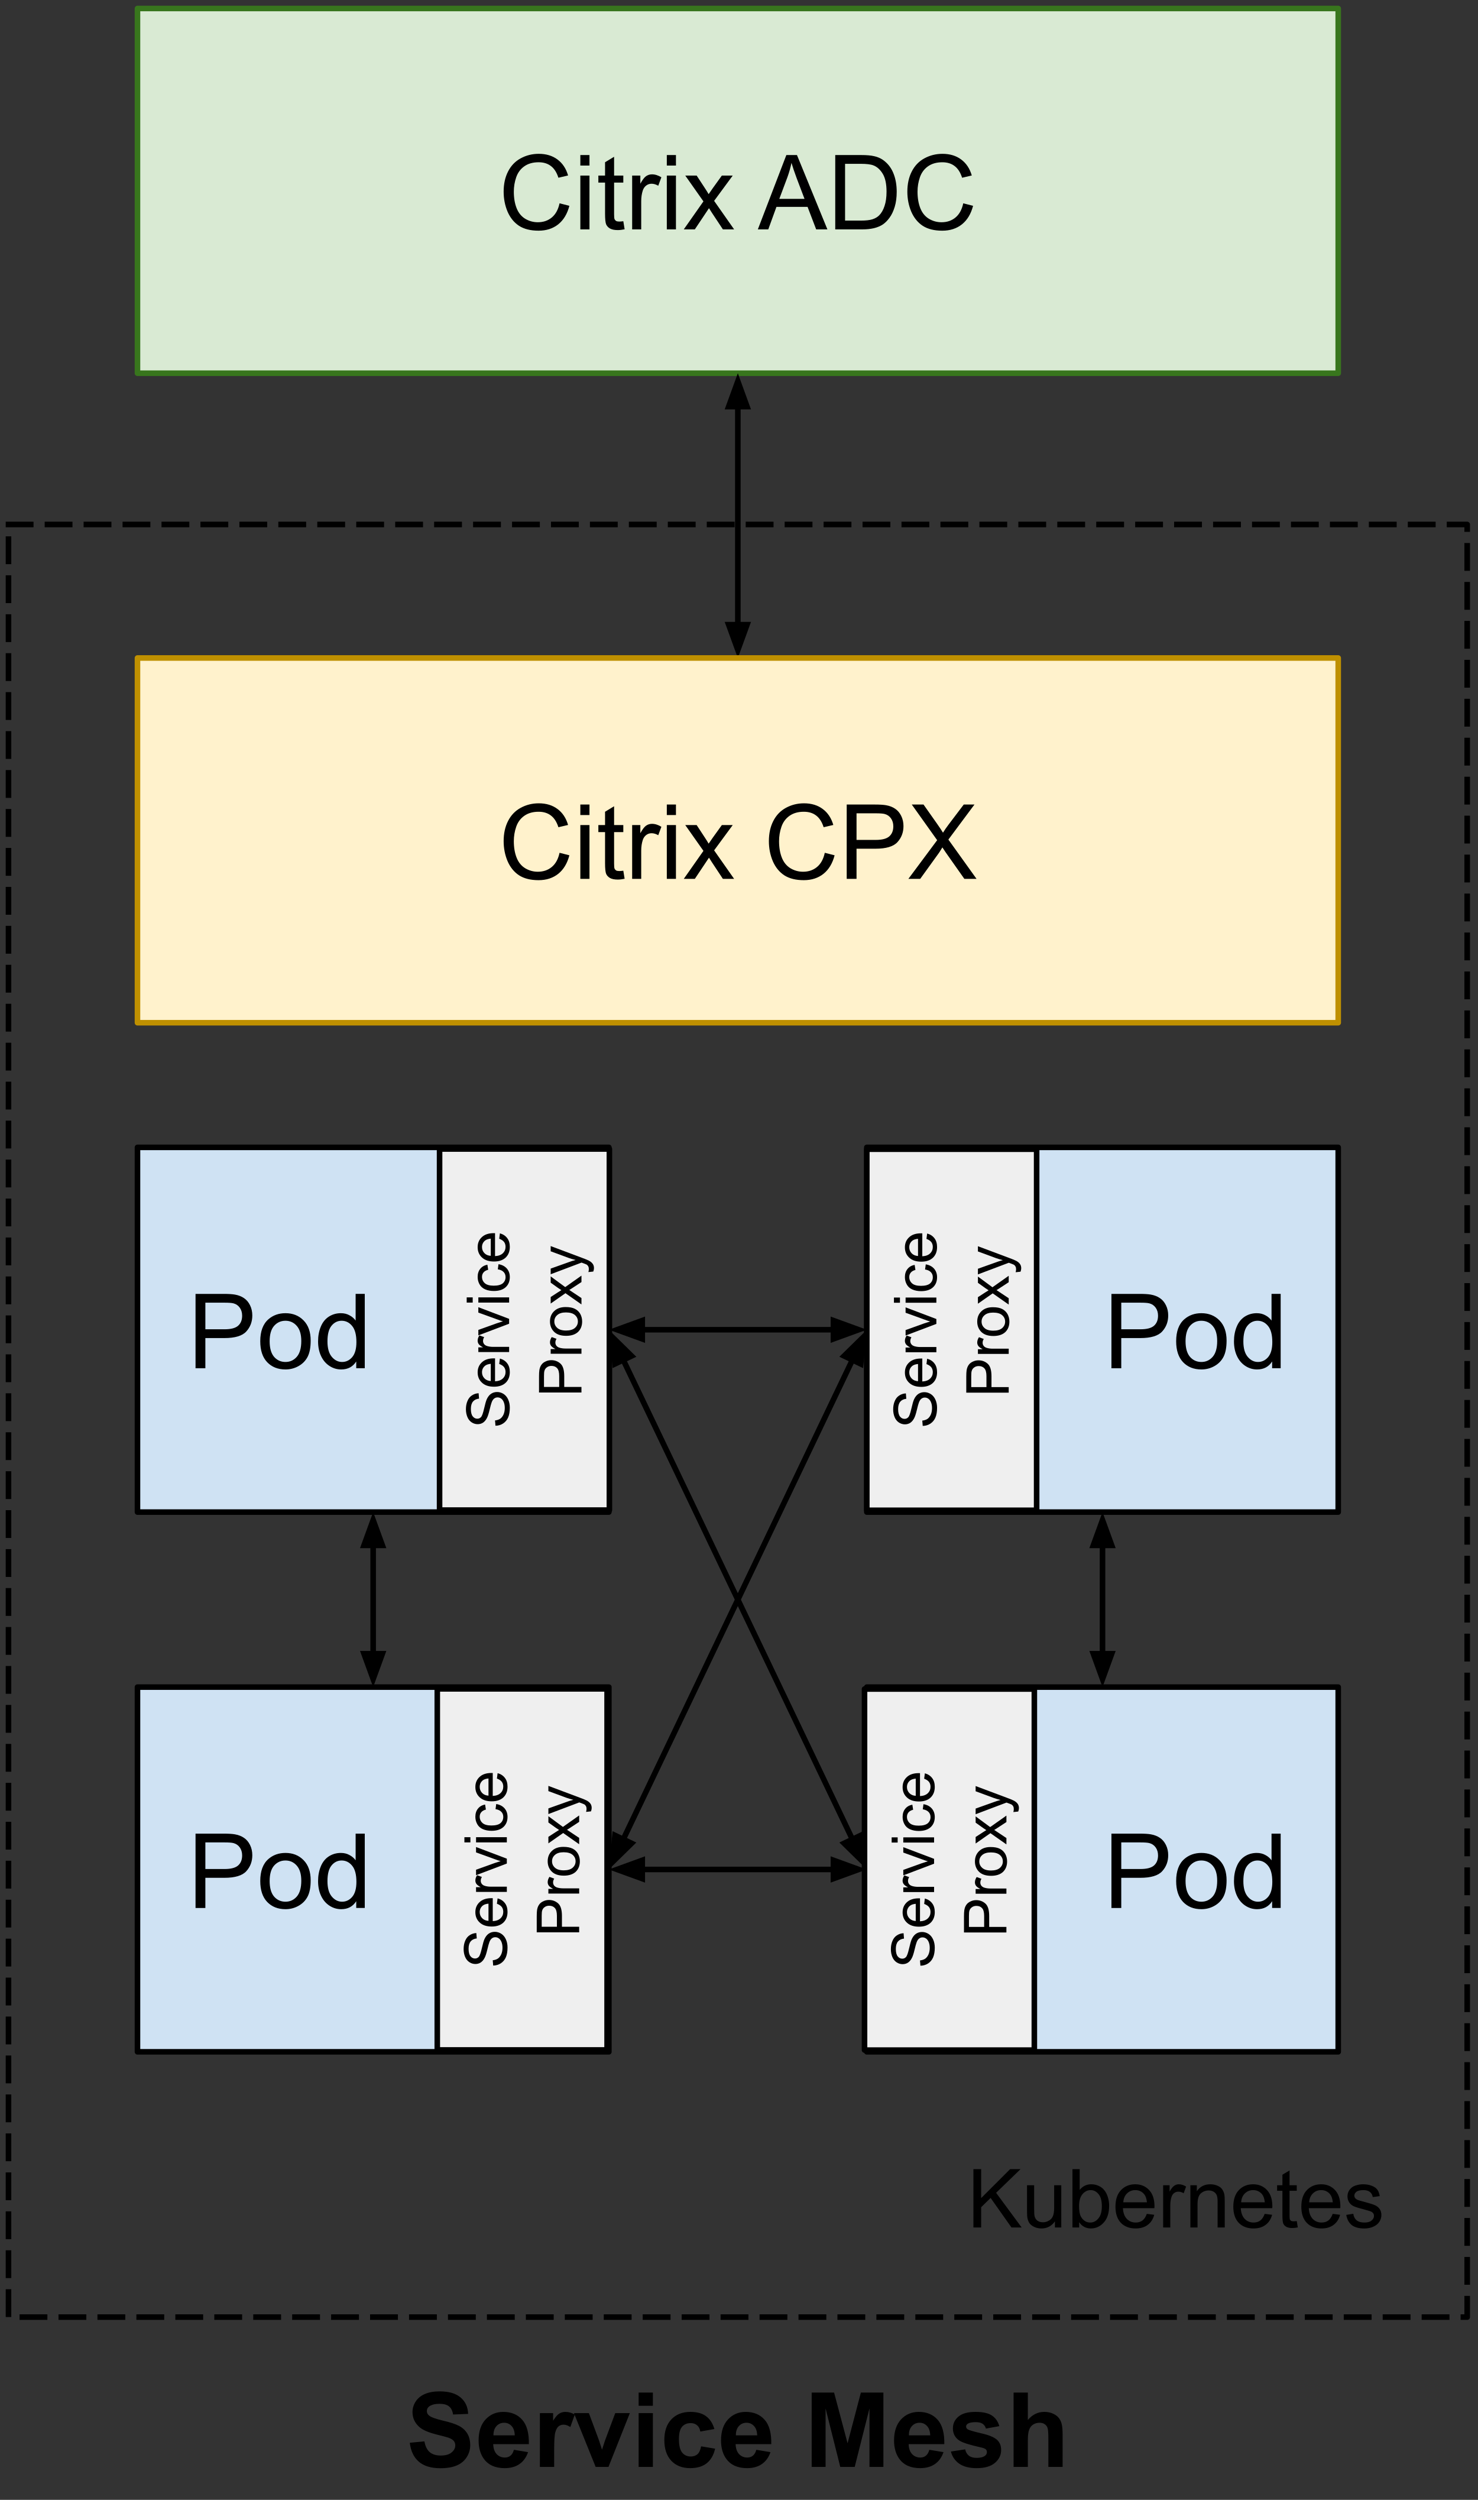 <svg version="1.1" viewBox="0.0 0.0 265.643 449.226" fill="none" stroke="none" stroke-linecap="square" stroke-miterlimit="10" xmlns:xlink="http://www.w3.org/1999/xlink" xmlns="http://www.w3.org/2000/svg"><rect x="0.0" y="0.0" width="265.643" height="449.226" fill="#333333" stroke="none"/><clipPath id="p.0"><path d="m0 0l265.643 0l0 449.226l-265.643 0l0 -449.226z" clip-rule="nonzero"/></clipPath><g clip-path="url(#p.0)"><path fill="#000000" fill-opacity="0.0" d="m0 0l265.643 0l0 449.226l-265.643 0z" fill-rule="evenodd"/><path fill="#000000" fill-opacity="0.0" d="m1.527 94.25l262.173 0l0 322.142l-262.173 0z" fill-rule="evenodd"/><path stroke="#000000" stroke-width="1.0" stroke-linejoin="round" stroke-linecap="butt" stroke-dasharray="4.0,3.0" d="m1.527 94.25l262.173 0l0 322.142l-262.173 0z" fill-rule="evenodd"/><path fill="#d9ead3" d="m24.708 1.527l215.811 0l0 65.543l-215.811 0z" fill-rule="evenodd"/><path stroke="#38761d" stroke-width="1.0" stroke-linejoin="round" stroke-linecap="butt" d="m24.708 1.527l215.811 0l0 65.543l-215.811 0z" fill-rule="evenodd"/><path fill="#000000" d="m100.567 36.532l1.766 0.453q-0.562 2.172 -2.0 3.328q-1.438 1.141 -3.531 1.141q-2.156 0 -3.516 -0.875q-1.344 -0.891 -2.062 -2.547q-0.703 -1.672 -0.703 -3.594q0 -2.078 0.797 -3.625q0.797 -1.562 2.266 -2.359q1.484 -0.812 3.25 -0.812q2.0 0 3.359 1.016q1.375 1.016 1.906 2.875l-1.734 0.406q-0.469 -1.453 -1.359 -2.109q-0.875 -0.672 -2.203 -0.672q-1.547 0 -2.578 0.734q-1.031 0.734 -1.453 1.984q-0.422 1.234 -0.422 2.562q0 1.703 0.5 2.969q0.5 1.266 1.547 1.906q1.047 0.625 2.266 0.625q1.484 0 2.516 -0.859q1.031 -0.859 1.391 -2.547zm3.739 -6.781l0 -1.891l1.641 0l0 1.891l-1.641 0zm0 11.469l0 -9.672l1.641 0l0 9.672l-1.641 0zm7.723 -1.469l0.234 1.453q-0.688 0.141 -1.234 0.141q-0.891 0 -1.391 -0.281q-0.484 -0.281 -0.688 -0.734q-0.203 -0.469 -0.203 -1.938l0 -5.578l-1.203 0l0 -1.266l1.203 0l0 -2.391l1.625 -0.984l0 3.375l1.656 0l0 1.266l-1.656 0l0 5.672q0 0.688 0.078 0.891q0.094 0.203 0.281 0.328q0.203 0.109 0.578 0.109q0.266 0 0.719 -0.062zm1.59 1.469l0 -9.672l1.469 0l0 1.469q0.562 -1.031 1.031 -1.359q0.484 -0.328 1.062 -0.328q0.828 0 1.688 0.531l-0.562 1.516q-0.609 -0.359 -1.203 -0.359q-0.547 0 -0.969 0.328q-0.422 0.328 -0.609 0.891q-0.281 0.875 -0.281 1.922l0 5.062l-1.625 0zm6.228 -11.469l0 -1.891l1.641 0l0 1.891l-1.641 0zm0 11.469l0 -9.672l1.641 0l0 9.672l-1.641 0zm3.051 0l3.531 -5.031l-3.266 -4.641l2.047 0l1.484 2.266q0.422 0.641 0.672 1.078q0.406 -0.594 0.734 -1.062l1.641 -2.281l1.953 0l-3.344 4.547l3.594 5.125l-2.016 0l-1.984 -3.0l-0.516 -0.812l-2.547 3.812l-1.984 0zm13.31 0l5.125 -13.359l1.906 0l5.469 13.359l-2.016 0l-1.547 -4.047l-5.594 0l-1.469 4.047l-1.875 0zm3.859 -5.484l4.531 0l-1.406 -3.703q-0.625 -1.688 -0.938 -2.766q-0.266 1.281 -0.719 2.547l-1.469 3.922zm10.053 5.484l0 -13.359l4.609 0q1.547 0 2.375 0.203q1.141 0.25 1.953 0.953q1.062 0.891 1.578 2.281q0.531 1.391 0.531 3.172q0 1.516 -0.359 2.703q-0.359 1.172 -0.922 1.938q-0.547 0.766 -1.203 1.219q-0.656 0.438 -1.594 0.672q-0.938 0.219 -2.141 0.219l-4.828 0zm1.766 -1.578l2.859 0q1.312 0 2.062 -0.234q0.75 -0.25 1.203 -0.703q0.625 -0.625 0.969 -1.688q0.359 -1.062 0.359 -2.578q0 -2.094 -0.688 -3.219q-0.688 -1.125 -1.672 -1.5q-0.703 -0.281 -2.281 -0.281l-2.812 0l0 10.203zm21.239 -3.109l1.766 0.453q-0.562 2.172 -2.0 3.328q-1.438 1.141 -3.531 1.141q-2.156 0 -3.516 -0.875q-1.344 -0.891 -2.062 -2.547q-0.703 -1.672 -0.703 -3.594q0 -2.078 0.797 -3.625q0.797 -1.562 2.266 -2.359q1.484 -0.812 3.25 -0.812q2.0 0 3.359 1.016q1.375 1.016 1.906 2.875l-1.734 0.406q-0.469 -1.453 -1.359 -2.109q-0.875 -0.672 -2.203 -0.672q-1.547 0 -2.578 0.734q-1.031 0.734 -1.453 1.984q-0.422 1.234 -0.422 2.562q0 1.703 0.5 2.969q0.5 1.266 1.547 1.906q1.047 0.625 2.266 0.625q1.484 0 2.516 -0.859q1.031 -0.859 1.391 -2.547z" fill-rule="nonzero"/><path fill="#000000" fill-opacity="0.0" d="m132.613 67.071l0 51.181" fill-rule="evenodd"/><path stroke="#000000" stroke-width="1.0" stroke-linejoin="round" stroke-linecap="butt" d="m132.613 73.071l0 39.181" fill-rule="evenodd"/><path fill="#000000" stroke="#000000" stroke-width="1.0" stroke-linecap="butt" d="m134.265 73.071l-1.652 -4.538l-1.652 4.538z" fill-rule="evenodd"/><path fill="#000000" stroke="#000000" stroke-width="1.0" stroke-linecap="butt" d="m130.962 112.252l1.652 4.538l1.652 -4.538z" fill-rule="evenodd"/><path fill="#fff2cc" d="m24.708 118.243l215.811 0l0 65.543l-215.811 0z" fill-rule="evenodd"/><path stroke="#bf9000" stroke-width="1.0" stroke-linejoin="round" stroke-linecap="butt" d="m24.708 118.243l215.811 0l0 65.543l-215.811 0z" fill-rule="evenodd"/><path fill="#000000" d="m100.567 153.247l1.766 0.453q-0.562 2.172 -2.0 3.328q-1.438 1.141 -3.531 1.141q-2.156 0 -3.516 -0.875q-1.344 -0.891 -2.062 -2.547q-0.703 -1.672 -0.703 -3.594q0 -2.078 0.797 -3.625q0.797 -1.562 2.266 -2.359q1.484 -0.812 3.25 -0.812q2.0 0 3.359 1.016q1.375 1.016 1.906 2.875l-1.734 0.406q-0.469 -1.453 -1.359 -2.109q-0.875 -0.672 -2.203 -0.672q-1.547 0 -2.578 0.734q-1.031 0.734 -1.453 1.984q-0.422 1.234 -0.422 2.562q0 1.703 0.5 2.969q0.5 1.266 1.547 1.906q1.047 0.625 2.266 0.625q1.484 0 2.516 -0.859q1.031 -0.859 1.391 -2.547zm3.739 -6.781l0 -1.891l1.641 0l0 1.891l-1.641 0zm0 11.469l0 -9.672l1.641 0l0 9.672l-1.641 0zm7.723 -1.469l0.234 1.453q-0.688 0.141 -1.234 0.141q-0.891 0 -1.391 -0.281q-0.484 -0.281 -0.688 -0.734q-0.203 -0.469 -0.203 -1.938l0 -5.578l-1.203 0l0 -1.266l1.203 0l0 -2.391l1.625 -0.984l0 3.375l1.656 0l0 1.266l-1.656 0l0 5.672q0 0.688 0.078 0.891q0.094 0.203 0.281 0.328q0.203 0.109 0.578 0.109q0.266 0 0.719 -0.062zm1.59 1.469l0 -9.672l1.469 0l0 1.469q0.562 -1.031 1.031 -1.359q0.484 -0.328 1.062 -0.328q0.828 0 1.688 0.531l-0.562 1.516q-0.609 -0.359 -1.203 -0.359q-0.547 0 -0.969 0.328q-0.422 0.328 -0.609 0.891q-0.281 0.875 -0.281 1.922l0 5.062l-1.625 0zm6.228 -11.469l0 -1.891l1.641 0l0 1.891l-1.641 0zm0 11.469l0 -9.672l1.641 0l0 9.672l-1.641 0zm3.051 0l3.531 -5.031l-3.266 -4.641l2.047 0l1.484 2.266q0.422 0.641 0.672 1.078q0.406 -0.594 0.734 -1.062l1.641 -2.281l1.953 0l-3.344 4.547l3.594 5.125l-2.016 0l-1.984 -3.0l-0.516 -0.812l-2.547 3.812l-1.984 0zm25.34 -4.688l1.766 0.453q-0.562 2.172 -2.0 3.328q-1.438 1.141 -3.531 1.141q-2.156 0 -3.516 -0.875q-1.344 -0.891 -2.062 -2.547q-0.703 -1.672 -0.703 -3.594q0 -2.078 0.797 -3.625q0.797 -1.562 2.266 -2.359q1.484 -0.812 3.25 -0.812q2.0 0 3.359 1.016q1.375 1.016 1.906 2.875l-1.734 0.406q-0.469 -1.453 -1.359 -2.109q-0.875 -0.672 -2.203 -0.672q-1.547 0 -2.578 0.734q-1.031 0.734 -1.453 1.984q-0.422 1.234 -0.422 2.562q0 1.703 0.5 2.969q0.5 1.266 1.547 1.906q1.047 0.625 2.266 0.625q1.484 0 2.516 -0.859q1.031 -0.859 1.391 -2.547zm3.942 4.688l0 -13.359l5.047 0q1.328 0 2.031 0.125q0.969 0.172 1.641 0.641q0.672 0.453 1.078 1.281q0.406 0.828 0.406 1.828q0 1.703 -1.094 2.891q-1.078 1.172 -3.922 1.172l-3.422 0l0 5.422l-1.766 0zm1.766 -7.0l3.453 0q1.719 0 2.438 -0.641q0.719 -0.641 0.719 -1.797q0 -0.844 -0.422 -1.438q-0.422 -0.594 -1.125 -0.781q-0.438 -0.125 -1.641 -0.125l-3.422 0l0 4.781zm9.319 7.0l5.172 -6.953l-4.562 -6.406l2.109 0l2.422 3.438q0.75 1.062 1.078 1.625q0.438 -0.719 1.047 -1.516l2.688 -3.547l1.922 0l-4.688 6.297l5.062 7.062l-2.188 0l-3.359 -4.766q-0.281 -0.406 -0.594 -0.891q-0.438 0.734 -0.625 1.0l-3.359 4.656l-2.125 0z" fill-rule="nonzero"/><path fill="#cfe2f3" d="m24.708 206.183l84.724 0l0 65.543l-84.724 0z" fill-rule="evenodd"/><path stroke="#000000" stroke-width="1.0" stroke-linejoin="round" stroke-linecap="butt" d="m24.708 206.183l84.724 0l0 65.543l-84.724 0z" fill-rule="evenodd"/><path fill="#000000" d="m35.145 245.875l0 -13.359l5.047 0q1.328 0 2.031 0.125q0.969 0.172 1.641 0.641q0.672 0.453 1.078 1.281q0.406 0.828 0.406 1.828q0 1.703 -1.094 2.891q-1.078 1.172 -3.922 1.172l-3.422 0l0 5.422l-1.766 0zm1.766 -7.0l3.453 0q1.719 0 2.438 -0.641q0.719 -0.641 0.719 -1.797q0 -0.844 -0.422 -1.438q-0.422 -0.594 -1.125 -0.781q-0.438 -0.125 -1.641 -0.125l-3.422 0l0 4.781zm9.865 2.156q0 -2.688 1.484 -3.969q1.25 -1.078 3.047 -1.078q2.0 0 3.266 1.312q1.266 1.297 1.266 3.609q0 1.859 -0.562 2.938q-0.562 1.062 -1.641 1.656q-1.062 0.594 -2.328 0.594q-2.031 0 -3.281 -1.297q-1.25 -1.312 -1.25 -3.766zm1.688 0q0 1.859 0.797 2.797q0.812 0.922 2.047 0.922q1.219 0 2.031 -0.922q0.812 -0.938 0.812 -2.844q0 -1.797 -0.812 -2.719q-0.812 -0.922 -2.031 -0.922q-1.234 0 -2.047 0.922q-0.797 0.906 -0.797 2.766zm15.563 4.844l0 -1.219q-0.906 1.438 -2.703 1.438q-1.156 0 -2.125 -0.641q-0.969 -0.641 -1.5 -1.781q-0.531 -1.141 -0.531 -2.625q0 -1.453 0.484 -2.625q0.484 -1.188 1.438 -1.812q0.969 -0.625 2.172 -0.625q0.875 0 1.547 0.375q0.688 0.359 1.109 0.953l0 -4.797l1.641 0l0 13.359l-1.531 0zm-5.172 -4.828q0 1.859 0.781 2.781q0.781 0.922 1.844 0.922q1.078 0 1.828 -0.875q0.75 -0.891 0.75 -2.688q0 -1.984 -0.766 -2.906q-0.766 -0.938 -1.891 -0.938q-1.078 0 -1.812 0.891q-0.734 0.891 -0.734 2.812z" fill-rule="nonzero"/><path fill="#cfe2f3" d="m155.794 206.183l84.724 0l0 65.543l-84.724 0z" fill-rule="evenodd"/><path stroke="#000000" stroke-width="1.0" stroke-linejoin="round" stroke-linecap="butt" d="m155.794 206.183l84.724 0l0 65.543l-84.724 0z" fill-rule="evenodd"/><path fill="#000000" d="m199.761 245.875l0 -13.359l5.047 0q1.328 0 2.031 0.125q0.969 0.172 1.641 0.641q0.672 0.453 1.078 1.281q0.406 0.828 0.406 1.828q0 1.703 -1.094 2.891q-1.078 1.172 -3.922 1.172l-3.422 0l0 5.422l-1.766 0zm1.766 -7.0l3.453 0q1.719 0 2.438 -0.641q0.719 -0.641 0.719 -1.797q0 -0.844 -0.422 -1.438q-0.422 -0.594 -1.125 -0.781q-0.438 -0.125 -1.641 -0.125l-3.422 0l0 4.781zm9.865 2.156q0 -2.688 1.484 -3.969q1.25 -1.078 3.047 -1.078q2.0 0 3.266 1.312q1.266 1.297 1.266 3.609q0 1.859 -0.562 2.938q-0.562 1.062 -1.641 1.656q-1.062 0.594 -2.328 0.594q-2.031 0 -3.281 -1.297q-1.25 -1.312 -1.25 -3.766zm1.688 0q0 1.859 0.797 2.797q0.812 0.922 2.047 0.922q1.219 0 2.031 -0.922q0.812 -0.938 0.812 -2.844q0 -1.797 -0.812 -2.719q-0.812 -0.922 -2.031 -0.922q-1.234 0 -2.047 0.922q-0.797 0.906 -0.797 2.766zm15.563 4.844l0 -1.219q-0.906 1.438 -2.703 1.438q-1.156 0 -2.125 -0.641q-0.969 -0.641 -1.5 -1.781q-0.531 -1.141 -0.531 -2.625q0 -1.453 0.484 -2.625q0.484 -1.188 1.438 -1.812q0.969 -0.625 2.172 -0.625q0.875 0 1.547 0.375q0.688 0.359 1.109 0.953l0 -4.797l1.641 0l0 13.359l-1.531 0zm-5.172 -4.828q0 1.859 0.781 2.781q0.781 0.922 1.844 0.922q1.078 0 1.828 -0.875q0.75 -0.891 0.75 -2.688q0 -1.984 -0.766 -2.906q-0.766 -0.938 -1.891 -0.938q-1.078 0 -1.812 0.891q-0.734 0.891 -0.734 2.812z" fill-rule="nonzero"/><path fill="#cfe2f3" d="m155.794 303.175l84.724 0l0 65.543l-84.724 0z" fill-rule="evenodd"/><path stroke="#000000" stroke-width="1.0" stroke-linejoin="round" stroke-linecap="butt" d="m155.794 303.175l84.724 0l0 65.543l-84.724 0z" fill-rule="evenodd"/><path fill="#000000" d="m199.761 342.867l0 -13.359l5.047 0q1.328 0 2.031 0.125q0.969 0.172 1.641 0.641q0.672 0.453 1.078 1.281q0.406 0.828 0.406 1.828q0 1.703 -1.094 2.891q-1.078 1.172 -3.922 1.172l-3.422 0l0 5.422l-1.766 0zm1.766 -7.0l3.453 0q1.719 0 2.438 -0.641q0.719 -0.641 0.719 -1.797q0 -0.844 -0.422 -1.438q-0.422 -0.594 -1.125 -0.781q-0.438 -0.125 -1.641 -0.125l-3.422 0l0 4.781zm9.865 2.156q0 -2.688 1.484 -3.969q1.25 -1.078 3.047 -1.078q2.0 0 3.266 1.312q1.266 1.297 1.266 3.609q0 1.859 -0.562 2.938q-0.562 1.062 -1.641 1.656q-1.062 0.594 -2.328 0.594q-2.031 0 -3.281 -1.297q-1.25 -1.312 -1.25 -3.766zm1.688 0q0 1.859 0.797 2.797q0.812 0.922 2.047 0.922q1.219 0 2.031 -0.922q0.812 -0.938 0.812 -2.844q0 -1.797 -0.812 -2.719q-0.812 -0.922 -2.031 -0.922q-1.234 0 -2.047 0.922q-0.797 0.906 -0.797 2.766zm15.563 4.844l0 -1.219q-0.906 1.438 -2.703 1.438q-1.156 0 -2.125 -0.641q-0.969 -0.641 -1.5 -1.781q-0.531 -1.141 -0.531 -2.625q0 -1.453 0.484 -2.625q0.484 -1.188 1.438 -1.812q0.969 -0.625 2.172 -0.625q0.875 0 1.547 0.375q0.688 0.359 1.109 0.953l0 -4.797l1.641 0l0 13.359l-1.531 0zm-5.172 -4.828q0 1.859 0.781 2.781q0.781 0.922 1.844 0.922q1.078 0 1.828 -0.875q0.75 -0.891 0.75 -2.688q0 -1.984 -0.766 -2.906q-0.766 -0.938 -1.891 -0.938q-1.078 0 -1.812 0.891q-0.734 0.891 -0.734 2.812z" fill-rule="nonzero"/><path fill="#cfe2f3" d="m24.708 303.175l84.724 0l0 65.543l-84.724 0z" fill-rule="evenodd"/><path stroke="#000000" stroke-width="1.0" stroke-linejoin="round" stroke-linecap="butt" d="m24.708 303.175l84.724 0l0 65.543l-84.724 0z" fill-rule="evenodd"/><path fill="#000000" d="m35.145 342.867l0 -13.359l5.047 0q1.328 0 2.031 0.125q0.969 0.172 1.641 0.641q0.672 0.453 1.078 1.281q0.406 0.828 0.406 1.828q0 1.703 -1.094 2.891q-1.078 1.172 -3.922 1.172l-3.422 0l0 5.422l-1.766 0zm1.766 -7.0l3.453 0q1.719 0 2.438 -0.641q0.719 -0.641 0.719 -1.797q0 -0.844 -0.422 -1.438q-0.422 -0.594 -1.125 -0.781q-0.438 -0.125 -1.641 -0.125l-3.422 0l0 4.781zm9.865 2.156q0 -2.688 1.484 -3.969q1.25 -1.078 3.047 -1.078q2.0 0 3.266 1.312q1.266 1.297 1.266 3.609q0 1.859 -0.562 2.938q-0.562 1.062 -1.641 1.656q-1.062 0.594 -2.328 0.594q-2.031 0 -3.281 -1.297q-1.25 -1.312 -1.25 -3.766zm1.688 0q0 1.859 0.797 2.797q0.812 0.922 2.047 0.922q1.219 0 2.031 -0.922q0.812 -0.938 0.812 -2.844q0 -1.797 -0.812 -2.719q-0.812 -0.922 -2.031 -0.922q-1.234 0 -2.047 0.922q-0.797 0.906 -0.797 2.766zm15.563 4.844l0 -1.219q-0.906 1.438 -2.703 1.438q-1.156 0 -2.125 -0.641q-0.969 -0.641 -1.5 -1.781q-0.531 -1.141 -0.531 -2.625q0 -1.453 0.484 -2.625q0.484 -1.188 1.438 -1.812q0.969 -0.625 2.172 -0.625q0.875 0 1.547 0.375q0.688 0.359 1.109 0.953l0 -4.797l1.641 0l0 13.359l-1.531 0zm-5.172 -4.828q0 1.859 0.781 2.781q0.781 0.922 1.844 0.922q1.078 0 1.828 -0.875q0.75 -0.891 0.75 -2.688q0 -1.984 -0.766 -2.906q-0.766 -0.938 -1.891 -0.938q-1.078 0 -1.812 0.891q-0.734 0.891 -0.734 2.812z" fill-rule="nonzero"/><path fill="#000000" fill-opacity="0.0" d="m151.813 377.206l119.087 0l0 28.787l-119.087 0z" fill-rule="evenodd"/><path fill="#000000" d="m174.953 400.286l0 -10.484l1.391 0l0 5.203l5.203 -5.203l1.875 0l-4.391 4.25l4.594 6.234l-1.828 0l-3.75 -5.312l-1.703 1.672l0 3.641l-1.391 0zm14.651 0l0 -1.109q-0.891 1.281 -2.422 1.281q-0.672 0 -1.25 -0.25q-0.578 -0.266 -0.875 -0.656q-0.281 -0.391 -0.391 -0.953q-0.078 -0.375 -0.078 -1.203l0 -4.703l1.281 0l0 4.203q0 1.016 0.078 1.359q0.125 0.516 0.516 0.812q0.406 0.281 0.984 0.281q0.578 0 1.078 -0.297q0.516 -0.297 0.719 -0.812q0.219 -0.516 0.219 -1.484l0 -4.062l1.281 0l0 7.594l-1.141 0zm4.354 0l-1.203 0l0 -10.484l1.297 0l0 3.734q0.812 -1.016 2.078 -1.016q0.703 0 1.328 0.281q0.625 0.281 1.031 0.797q0.406 0.5 0.625 1.234q0.234 0.719 0.234 1.531q0 1.969 -0.969 3.031q-0.953 1.062 -2.312 1.062q-1.344 0 -2.109 -1.125l0 0.953zm-0.016 -3.859q0 1.375 0.375 1.984q0.609 0.984 1.641 0.984q0.844 0 1.453 -0.734q0.625 -0.734 0.625 -2.188q0 -1.484 -0.594 -2.188q-0.594 -0.719 -1.422 -0.719q-0.844 0 -1.469 0.734q-0.609 0.734 -0.609 2.125zm12.182 1.406l1.328 0.172q-0.312 1.172 -1.172 1.812q-0.844 0.641 -2.172 0.641q-1.672 0 -2.656 -1.016q-0.969 -1.031 -0.969 -2.891q0 -1.922 0.984 -2.969q1.0 -1.062 2.578 -1.062q1.516 0 2.484 1.031q0.969 1.031 0.969 2.922q0 0.109 -0.016 0.344l-5.656 0q0.062 1.25 0.703 1.922q0.641 0.656 1.594 0.656q0.703 0 1.203 -0.359q0.5 -0.375 0.797 -1.203zm-4.234 -2.078l4.25 0q-0.094 -0.953 -0.484 -1.438q-0.625 -0.75 -1.609 -0.75q-0.875 0 -1.484 0.594q-0.609 0.594 -0.672 1.594zm7.167 4.531l0 -7.594l1.156 0l0 1.141q0.453 -0.797 0.828 -1.047q0.375 -0.266 0.812 -0.266q0.656 0 1.328 0.406l-0.438 1.203q-0.469 -0.281 -0.953 -0.281q-0.422 0 -0.766 0.25q-0.328 0.25 -0.469 0.703q-0.219 0.688 -0.219 1.5l0 3.984l-1.281 0zm4.896 0l0 -7.594l1.156 0l0 1.078q0.844 -1.25 2.422 -1.25q0.688 0 1.266 0.25q0.578 0.234 0.859 0.641q0.281 0.406 0.406 0.953q0.062 0.359 0.062 1.25l0 4.672l-1.281 0l0 -4.625q0 -0.781 -0.156 -1.172q-0.156 -0.391 -0.547 -0.625q-0.375 -0.234 -0.891 -0.234q-0.812 0 -1.422 0.531q-0.594 0.516 -0.594 1.969l0 4.156l-1.281 0zm13.354 -2.453l1.328 0.172q-0.312 1.172 -1.172 1.812q-0.844 0.641 -2.172 0.641q-1.672 0 -2.656 -1.016q-0.969 -1.031 -0.969 -2.891q0 -1.922 0.984 -2.969q1.0 -1.062 2.578 -1.062q1.516 0 2.484 1.031q0.969 1.031 0.969 2.922q0 0.109 -0.016 0.344l-5.656 0q0.062 1.25 0.703 1.922q0.641 0.656 1.594 0.656q0.703 0 1.203 -0.359q0.5 -0.375 0.797 -1.203zm-4.234 -2.078l4.25 0q-0.094 -0.953 -0.484 -1.438q-0.625 -0.75 -1.609 -0.75q-0.875 0 -1.484 0.594q-0.609 0.594 -0.672 1.594zm9.995 3.375l0.188 1.141q-0.547 0.109 -0.984 0.109q-0.688 0 -1.078 -0.219q-0.391 -0.219 -0.547 -0.578q-0.156 -0.359 -0.156 -1.516l0 -4.375l-0.953 0l0 -1.0l0.953 0l0 -1.891l1.281 -0.766l0 2.656l1.297 0l0 1.0l-1.297 0l0 4.438q0 0.547 0.062 0.719q0.078 0.156 0.219 0.25q0.156 0.078 0.453 0.078q0.203 0 0.562 -0.047zm6.463 -1.297l1.328 0.172q-0.312 1.172 -1.172 1.812q-0.844 0.641 -2.172 0.641q-1.672 0 -2.656 -1.016q-0.969 -1.031 -0.969 -2.891q0 -1.922 0.984 -2.969q1.0 -1.062 2.578 -1.062q1.516 0 2.484 1.031q0.969 1.031 0.969 2.922q0 0.109 -0.016 0.344l-5.656 0q0.062 1.25 0.703 1.922q0.641 0.656 1.594 0.656q0.703 0 1.203 -0.359q0.5 -0.375 0.797 -1.203zm-4.234 -2.078l4.25 0q-0.094 -0.953 -0.484 -1.438q-0.625 -0.75 -1.609 -0.75q-0.875 0 -1.484 0.594q-0.609 0.594 -0.672 1.594zm6.667 2.266l1.266 -0.203q0.109 0.766 0.594 1.172q0.5 0.406 1.375 0.406q0.891 0 1.312 -0.359q0.438 -0.359 0.438 -0.844q0 -0.438 -0.375 -0.688q-0.266 -0.172 -1.312 -0.438q-1.422 -0.359 -1.969 -0.609q-0.547 -0.266 -0.828 -0.734q-0.281 -0.469 -0.281 -1.016q0 -0.516 0.219 -0.938q0.234 -0.438 0.641 -0.734q0.297 -0.219 0.812 -0.359q0.531 -0.156 1.125 -0.156q0.891 0 1.562 0.266q0.672 0.25 1.0 0.688q0.328 0.438 0.438 1.172l-1.25 0.172q-0.094 -0.578 -0.5 -0.906q-0.406 -0.344 -1.156 -0.344q-0.891 0 -1.281 0.297q-0.375 0.297 -0.375 0.688q0 0.25 0.156 0.453q0.156 0.203 0.5 0.344q0.188 0.078 1.141 0.328q1.359 0.359 1.891 0.594q0.547 0.234 0.859 0.688q0.312 0.438 0.312 1.094q0 0.641 -0.375 1.219q-0.375 0.562 -1.094 0.875q-0.703 0.312 -1.594 0.312q-1.484 0 -2.266 -0.609q-0.766 -0.625 -0.984 -1.828z" fill-rule="nonzero"/><path fill="#000000" fill-opacity="0.0" d="m109.432 238.954l46.362 0" fill-rule="evenodd"/><path stroke="#000000" stroke-width="1.0" stroke-linejoin="round" stroke-linecap="butt" d="m115.432 238.954l34.362 0" fill-rule="evenodd"/><path fill="#000000" stroke="#000000" stroke-width="1.0" stroke-linecap="butt" d="m115.432 237.303l-4.538 1.652l4.538 1.652z" fill-rule="evenodd"/><path fill="#000000" stroke="#000000" stroke-width="1.0" stroke-linecap="butt" d="m149.794 240.606l4.538 -1.652l-4.538 -1.652z" fill-rule="evenodd"/><path fill="#000000" fill-opacity="0.0" d="m198.157 303.175l0 -31.465" fill-rule="evenodd"/><path stroke="#000000" stroke-width="1.0" stroke-linejoin="round" stroke-linecap="butt" d="m198.157 297.175l0 -19.465" fill-rule="evenodd"/><path fill="#000000" stroke="#000000" stroke-width="1.0" stroke-linecap="butt" d="m196.505 297.175l1.652 4.538l1.652 -4.538z" fill-rule="evenodd"/><path fill="#000000" stroke="#000000" stroke-width="1.0" stroke-linecap="butt" d="m199.808 277.71l-1.652 -4.538l-1.652 4.538z" fill-rule="evenodd"/><path fill="#000000" fill-opacity="0.0" d="m67.07 303.175l0 -31.465" fill-rule="evenodd"/><path stroke="#000000" stroke-width="1.0" stroke-linejoin="round" stroke-linecap="butt" d="m67.07 297.175l0 -19.465" fill-rule="evenodd"/><path fill="#000000" stroke="#000000" stroke-width="1.0" stroke-linecap="butt" d="m65.418 297.175l1.652 4.538l1.652 -4.538z" fill-rule="evenodd"/><path fill="#000000" stroke="#000000" stroke-width="1.0" stroke-linecap="butt" d="m68.722 277.71l-1.652 -4.538l-1.652 4.538z" fill-rule="evenodd"/><path fill="#000000" fill-opacity="0.0" d="m155.794 335.947l-46.362 0" fill-rule="evenodd"/><path stroke="#000000" stroke-width="1.0" stroke-linejoin="round" stroke-linecap="butt" d="m149.794 335.947l-34.362 0" fill-rule="evenodd"/><path fill="#000000" stroke="#000000" stroke-width="1.0" stroke-linecap="butt" d="m149.794 337.598l4.538 -1.652l-4.538 -1.652z" fill-rule="evenodd"/><path fill="#000000" stroke="#000000" stroke-width="1.0" stroke-linecap="butt" d="m115.432 334.295l-4.538 1.652l4.538 1.652z" fill-rule="evenodd"/><path fill="#000000" fill-opacity="0.0" d="m155.794 335.947l-46.362 -96.976" fill-rule="evenodd"/><path stroke="#000000" stroke-width="1.0" stroke-linejoin="round" stroke-linecap="butt" d="m153.206 330.533l-41.186 -86.15" fill-rule="evenodd"/><path fill="#000000" stroke="#000000" stroke-width="1.0" stroke-linecap="butt" d="m151.716 331.246l3.448 3.382l-0.467 -4.807z" fill-rule="evenodd"/><path fill="#000000" stroke="#000000" stroke-width="1.0" stroke-linecap="butt" d="m113.51 243.671l-3.448 -3.382l0.467 4.807z" fill-rule="evenodd"/><path fill="#000000" fill-opacity="0.0" d="m109.432 335.947l46.362 -96.976" fill-rule="evenodd"/><path stroke="#000000" stroke-width="1.0" stroke-linejoin="round" stroke-linecap="butt" d="m112.02 330.533l41.186 -86.15" fill-rule="evenodd"/><path fill="#000000" stroke="#000000" stroke-width="1.0" stroke-linecap="butt" d="m110.53 329.821l-0.467 4.807l3.448 -3.382z" fill-rule="evenodd"/><path fill="#000000" stroke="#000000" stroke-width="1.0" stroke-linecap="butt" d="m154.697 245.096l0.467 -4.807l-3.448 3.382z" fill-rule="evenodd"/><path fill="#000000" fill-opacity="0.0" d="m1.527 416.393l262.173 0l0 53.701l-262.173 0z" fill-rule="evenodd"/><path fill="#000000" d="m73.654 438.969l2.625 -0.25q0.234 1.312 0.953 1.938q0.734 0.609 1.969 0.609q1.297 0 1.953 -0.547q0.672 -0.547 0.672 -1.281q0 -0.484 -0.281 -0.812q-0.281 -0.328 -0.969 -0.578q-0.484 -0.156 -2.172 -0.578q-2.156 -0.547 -3.031 -1.328q-1.234 -1.094 -1.234 -2.688q0 -1.016 0.578 -1.906q0.578 -0.891 1.656 -1.344q1.094 -0.469 2.641 -0.469q2.516 0 3.781 1.109q1.281 1.094 1.344 2.938l-2.703 0.109q-0.172 -1.031 -0.75 -1.469q-0.562 -0.453 -1.703 -0.453q-1.172 0 -1.844 0.469q-0.422 0.312 -0.422 0.844q0 0.469 0.406 0.797q0.5 0.438 2.469 0.906q1.969 0.453 2.906 0.953q0.953 0.5 1.484 1.359q0.531 0.859 0.531 2.125q0 1.156 -0.641 2.156q-0.641 1.0 -1.812 1.484q-1.156 0.484 -2.891 0.484q-2.531 0 -3.891 -1.172q-1.359 -1.172 -1.625 -3.406zm18.709 1.266l2.547 0.422q-0.484 1.406 -1.547 2.141q-1.062 0.734 -2.656 0.734q-2.516 0 -3.734 -1.656q-0.953 -1.312 -0.953 -3.328q0 -2.406 1.25 -3.766q1.266 -1.359 3.188 -1.359q2.156 0 3.406 1.422q1.25 1.422 1.188 4.375l-6.406 0q0.031 1.141 0.609 1.781q0.594 0.625 1.484 0.625q0.594 0 1.0 -0.328q0.422 -0.328 0.625 -1.062zm0.156 -2.594q-0.031 -1.109 -0.578 -1.688q-0.547 -0.578 -1.328 -0.578q-0.844 0 -1.391 0.609q-0.547 0.609 -0.531 1.656l3.828 0zm7.079 5.672l-2.562 0l0 -9.672l2.375 0l0 1.375q0.609 -0.984 1.094 -1.281q0.484 -0.312 1.109 -0.312q0.875 0 1.688 0.484l-0.797 2.234q-0.641 -0.422 -1.203 -0.422q-0.531 0 -0.906 0.297q-0.375 0.297 -0.594 1.078q-0.203 0.766 -0.203 3.234l0 2.984zm7.463 0l-3.906 -9.672l2.688 0l1.828 4.938l0.531 1.641q0.203 -0.625 0.266 -0.828q0.125 -0.406 0.266 -0.812l1.844 -4.938l2.625 0l-3.844 9.672l-2.297 0zm7.719 -10.984l0 -2.375l2.562 0l0 2.375l-2.562 0zm0 10.984l0 -9.672l2.562 0l0 9.672l-2.562 0zm13.621 -6.812l-2.531 0.453q-0.125 -0.75 -0.578 -1.125q-0.453 -0.391 -1.172 -0.391q-0.953 0 -1.531 0.656q-0.562 0.656 -0.562 2.203q0 1.734 0.578 2.438q0.578 0.703 1.547 0.703q0.734 0 1.203 -0.406q0.469 -0.422 0.656 -1.422l2.516 0.422q-0.391 1.734 -1.516 2.625q-1.109 0.875 -2.969 0.875q-2.125 0 -3.391 -1.328q-1.25 -1.344 -1.25 -3.719q0 -2.391 1.266 -3.719q1.266 -1.344 3.422 -1.344q1.766 0 2.797 0.766q1.047 0.75 1.516 2.312zm7.532 3.734l2.547 0.422q-0.484 1.406 -1.547 2.141q-1.062 0.734 -2.656 0.734q-2.516 0 -3.734 -1.656q-0.953 -1.312 -0.953 -3.328q0 -2.406 1.25 -3.766q1.266 -1.359 3.188 -1.359q2.156 0 3.406 1.422q1.25 1.422 1.188 4.375l-6.406 0q0.031 1.141 0.609 1.781q0.594 0.625 1.484 0.625q0.594 0 1.0 -0.328q0.422 -0.328 0.625 -1.062zm0.156 -2.594q-0.031 -1.109 -0.578 -1.688q-0.547 -0.578 -1.328 -0.578q-0.844 0 -1.391 0.609q-0.547 0.609 -0.531 1.656l3.828 0zm9.793 5.672l0 -13.359l4.031 0l2.422 9.109l2.391 -9.109l4.047 0l0 13.359l-2.5 0l0 -10.516l-2.656 10.516l-2.594 0l-2.641 -10.516l0 10.516l-2.5 0zm21.15 -3.078l2.547 0.422q-0.484 1.406 -1.547 2.141q-1.062 0.734 -2.656 0.734q-2.516 0 -3.734 -1.656q-0.953 -1.312 -0.953 -3.328q0 -2.406 1.25 -3.766q1.266 -1.359 3.188 -1.359q2.156 0 3.406 1.422q1.25 1.422 1.188 4.375l-6.406 0q0.031 1.141 0.609 1.781q0.594 0.625 1.484 0.625q0.594 0 1.0 -0.328q0.422 -0.328 0.625 -1.062zm0.156 -2.594q-0.031 -1.109 -0.578 -1.688q-0.547 -0.578 -1.328 -0.578q-0.844 0 -1.391 0.609q-0.547 0.609 -0.531 1.656l3.828 0zm3.719 2.906l2.562 -0.391q0.172 0.75 0.672 1.141q0.5 0.391 1.406 0.391q0.984 0 1.484 -0.375q0.344 -0.25 0.344 -0.672q0 -0.297 -0.188 -0.484q-0.188 -0.188 -0.859 -0.344q-3.094 -0.688 -3.922 -1.25q-1.141 -0.781 -1.141 -2.172q0 -1.266 0.984 -2.109q1.0 -0.859 3.078 -0.859q1.984 0 2.953 0.656q0.969 0.641 1.328 1.906l-2.406 0.438q-0.156 -0.562 -0.594 -0.859q-0.422 -0.297 -1.234 -0.297q-1.0 0 -1.438 0.281q-0.297 0.203 -0.297 0.516q0 0.266 0.25 0.469q0.344 0.25 2.391 0.719q2.047 0.453 2.859 1.141q0.797 0.672 0.797 1.891q0 1.344 -1.109 2.297q-1.109 0.953 -3.281 0.953q-1.984 0 -3.141 -0.797q-1.141 -0.812 -1.5 -2.188zm13.829 -10.594l0 4.922q1.234 -1.453 2.953 -1.453q0.891 0 1.594 0.328q0.719 0.328 1.078 0.844q0.359 0.5 0.484 1.125q0.141 0.609 0.141 1.922l0 5.672l-2.562 0l0 -5.109q0 -1.516 -0.156 -1.922q-0.141 -0.422 -0.516 -0.656q-0.359 -0.25 -0.906 -0.25q-0.641 0 -1.141 0.312q-0.5 0.312 -0.734 0.938q-0.234 0.625 -0.234 1.844l0 4.844l-2.562 0l0 -13.359l2.562 0z" fill-rule="nonzero"/><path fill="#efefef" d="m79.005 271.367l0 -64.882l30.52 0l0 64.882z" fill-rule="evenodd"/><path stroke="#000000" stroke-width="1.0" stroke-linejoin="round" stroke-linecap="butt" d="m79.005 271.367l0 -64.882l30.52 0l0 64.882z" fill-rule="evenodd"/><path fill="#000000" d="m89.052 256.209l-0.078 -0.953q0.562 -0.062 0.938 -0.312q0.359 -0.25 0.594 -0.766q0.219 -0.516 0.219 -1.172q0 -0.578 -0.172 -1.016q-0.172 -0.438 -0.469 -0.656q-0.297 -0.219 -0.656 -0.219q-0.359 0 -0.625 0.219q-0.266 0.203 -0.438 0.672q-0.125 0.312 -0.375 1.359q-0.25 1.047 -0.484 1.469q-0.281 0.547 -0.703 0.828q-0.422 0.266 -0.953 0.266q-0.578 0 -1.078 -0.328q-0.5 -0.328 -0.766 -0.953q-0.266 -0.641 -0.266 -1.406q0 -0.844 0.281 -1.484q0.266 -0.656 0.797 -1.0q0.531 -0.359 1.203 -0.391l0.078 0.969q-0.719 0.078 -1.094 0.531q-0.375 0.453 -0.375 1.328q0 0.922 0.344 1.344q0.328 0.406 0.812 0.406q0.406 0 0.672 -0.297q0.266 -0.281 0.547 -1.516q0.281 -1.234 0.484 -1.688q0.312 -0.672 0.781 -0.984q0.469 -0.312 1.078 -0.312q0.609 0 1.156 0.344q0.531 0.344 0.828 1.0q0.297 0.656 0.297 1.469q0 1.047 -0.297 1.75q-0.297 0.688 -0.906 1.094q-0.609 0.391 -1.375 0.406zm0.672 -11.108l0.125 -0.969q0.844 0.234 1.312 0.859q0.469 0.609 0.469 1.578q0 1.203 -0.75 1.922q-0.75 0.703 -2.094 0.703q-1.391 0 -2.156 -0.719q-0.781 -0.719 -0.781 -1.859q0 -1.109 0.766 -1.812q0.75 -0.703 2.125 -0.703q0.078 0 0.234 0l0 4.125q0.922 -0.047 1.406 -0.516q0.484 -0.469 0.484 -1.156q0 -0.516 -0.266 -0.875q-0.281 -0.359 -0.875 -0.578zm-1.516 3.078l0 -3.094q-0.688 0.062 -1.047 0.359q-0.531 0.453 -0.531 1.156q0 0.641 0.438 1.094q0.422 0.438 1.141 0.484zm3.297 -5.208l-5.531 0l0 -0.844l0.844 0q-0.594 -0.328 -0.781 -0.594q-0.188 -0.281 -0.188 -0.609q0 -0.469 0.312 -0.953l0.859 0.312q-0.203 0.344 -0.203 0.688q0 0.312 0.188 0.562q0.188 0.234 0.516 0.344q0.5 0.156 1.094 0.156l2.891 0l0 0.938zm0 -5.095l-5.531 2.094l0 -0.984l3.312 -1.188q0.531 -0.188 1.109 -0.359q-0.438 -0.109 -1.047 -0.344l-3.375 -1.219l0 -0.969l5.531 2.094l0 0.875zm-6.547 -3.797l-1.078 0l0 -0.938l1.078 0l0 0.938zm6.547 0l-5.531 0l0 -0.938l5.531 0l0 0.938zm-2.031 -5.977l0.125 -0.922q0.953 0.156 1.5 0.781q0.531 0.625 0.531 1.531q0 1.125 -0.734 1.812q-0.75 0.688 -2.125 0.688q-0.906 0 -1.578 -0.297q-0.672 -0.297 -1.0 -0.891q-0.344 -0.609 -0.344 -1.328q0 -0.891 0.469 -1.469q0.453 -0.578 1.281 -0.734l0.141 0.906q-0.547 0.141 -0.828 0.469q-0.281 0.328 -0.281 0.797q0 0.703 0.516 1.156q0.5 0.438 1.594 0.438q1.109 0 1.625 -0.422q0.5 -0.438 0.5 -1.125q0 -0.547 -0.344 -0.906q-0.344 -0.375 -1.047 -0.484zm0.25 -5.5l0.125 -0.969q0.844 0.234 1.312 0.859q0.469 0.609 0.469 1.578q0 1.203 -0.75 1.922q-0.75 0.703 -2.094 0.703q-1.391 0 -2.156 -0.719q-0.781 -0.719 -0.781 -1.859q0 -1.109 0.766 -1.812q0.75 -0.703 2.125 -0.703q0.078 0 0.234 0l0 4.125q0.922 -0.047 1.406 -0.516q0.484 -0.469 0.484 -1.156q0 -0.516 -0.266 -0.875q-0.281 -0.359 -0.875 -0.578zm-1.516 3.078l0 -3.094q-0.688 0.062 -1.047 0.359q-0.531 0.453 -0.531 1.156q0 0.641 0.438 1.094q0.422 0.438 1.141 0.484z" fill-rule="nonzero"/><path fill="#000000" d="m104.505 250.238l-7.625 0l0 -2.875q0 -0.75 0.062 -1.156q0.094 -0.562 0.359 -0.938q0.266 -0.391 0.75 -0.609q0.469 -0.234 1.031 -0.234q0.969 0 1.656 0.625q0.672 0.609 0.672 2.234l0 1.953l3.094 0l0 1.0zm-4.0 -1.0l0 -1.969q0 -0.984 -0.359 -1.391q-0.375 -0.422 -1.031 -0.422q-0.484 0 -0.812 0.25q-0.344 0.234 -0.453 0.641q-0.078 0.25 -0.078 0.938l0 1.953l2.734 0zm4.0 -5.967l-5.531 0l0 -0.844l0.844 0q-0.594 -0.328 -0.781 -0.594q-0.188 -0.281 -0.188 -0.609q0 -0.469 0.312 -0.953l0.859 0.312q-0.203 0.344 -0.203 0.688q0 0.312 0.188 0.562q0.188 0.234 0.516 0.344q0.5 0.156 1.094 0.156l2.891 0l0 0.938zm-2.766 -3.22q-1.531 0 -2.266 -0.844q-0.625 -0.719 -0.625 -1.734q0 -1.141 0.75 -1.859q0.75 -0.734 2.062 -0.734q1.062 0 1.688 0.328q0.609 0.312 0.953 0.922q0.328 0.609 0.328 1.344q0 1.156 -0.734 1.875q-0.75 0.703 -2.156 0.703zm0 -0.953q1.062 0 1.594 -0.469q0.531 -0.469 0.531 -1.156q0 -0.703 -0.531 -1.156q-0.531 -0.469 -1.625 -0.469q-1.016 0 -1.547 0.469q-0.531 0.453 -0.531 1.156q0 0.688 0.531 1.156q0.516 0.469 1.578 0.469zm2.766 -4.692l-2.875 -2.016l-2.656 1.859l0 -1.172l1.297 -0.844q0.375 -0.234 0.625 -0.391q-0.344 -0.219 -0.609 -0.406l-1.312 -0.938l0 -1.125l2.609 1.922l2.922 -2.062l0 1.156l-1.719 1.125l-0.469 0.297l2.188 1.453l0 1.141zm2.125 -5.906l-0.875 0.094q0.078 -0.297 0.078 -0.531q0 -0.312 -0.109 -0.5q-0.094 -0.188 -0.281 -0.312q-0.141 -0.078 -0.703 -0.281q-0.078 -0.031 -0.219 -0.078l-5.547 2.094l0 -1.016l3.203 -1.141q0.609 -0.234 1.281 -0.406q-0.641 -0.156 -1.266 -0.375l-3.219 -1.188l0 -0.938l5.625 2.109q0.906 0.328 1.25 0.516q0.469 0.25 0.688 0.578q0.219 0.312 0.219 0.766q0 0.266 -0.125 0.609z" fill-rule="nonzero"/><path fill="#efefef" d="m155.795 271.396l0 -64.882l30.52 0l0 64.882z" fill-rule="evenodd"/><path stroke="#000000" stroke-width="1.0" stroke-linejoin="round" stroke-linecap="butt" d="m155.795 271.396l0 -64.882l30.52 0l0 64.882z" fill-rule="evenodd"/><path fill="#000000" d="m165.842 256.238l-0.078 -0.953q0.562 -0.062 0.938 -0.312q0.359 -0.25 0.594 -0.766q0.219 -0.516 0.219 -1.172q0 -0.578 -0.172 -1.016q-0.172 -0.438 -0.469 -0.656q-0.297 -0.219 -0.656 -0.219q-0.359 0 -0.625 0.219q-0.266 0.203 -0.438 0.672q-0.125 0.312 -0.375 1.359q-0.25 1.047 -0.484 1.469q-0.281 0.547 -0.703 0.828q-0.422 0.266 -0.953 0.266q-0.578 0 -1.078 -0.328q-0.5 -0.328 -0.766 -0.953q-0.266 -0.641 -0.266 -1.406q0 -0.844 0.281 -1.484q0.266 -0.656 0.797 -1.0q0.531 -0.359 1.203 -0.391l0.078 0.969q-0.719 0.078 -1.094 0.531q-0.375 0.453 -0.375 1.328q0 0.922 0.344 1.344q0.328 0.406 0.812 0.406q0.406 0 0.672 -0.297q0.266 -0.281 0.547 -1.516q0.281 -1.234 0.484 -1.688q0.312 -0.672 0.781 -0.984q0.469 -0.312 1.078 -0.312q0.609 0 1.156 0.344q0.531 0.344 0.828 1.0q0.297 0.656 0.297 1.469q0 1.047 -0.297 1.75q-0.297 0.688 -0.906 1.094q-0.609 0.391 -1.375 0.406zm0.672 -11.108l0.125 -0.969q0.844 0.234 1.312 0.859q0.469 0.609 0.469 1.578q0 1.203 -0.75 1.922q-0.75 0.703 -2.094 0.703q-1.391 0 -2.156 -0.719q-0.781 -0.719 -0.781 -1.859q0 -1.109 0.766 -1.812q0.75 -0.703 2.125 -0.703q0.078 0 0.234 0l0 4.125q0.922 -0.047 1.406 -0.516q0.484 -0.469 0.484 -1.156q0 -0.516 -0.266 -0.875q-0.281 -0.359 -0.875 -0.578zm-1.516 3.078l0 -3.094q-0.688 0.062 -1.047 0.359q-0.531 0.453 -0.531 1.156q0 0.641 0.438 1.094q0.422 0.438 1.141 0.484zm3.297 -5.208l-5.531 0l0 -0.844l0.844 0q-0.594 -0.328 -0.781 -0.594q-0.188 -0.281 -0.188 -0.609q0 -0.469 0.312 -0.953l0.859 0.312q-0.203 0.344 -0.203 0.688q0 0.312 0.188 0.562q0.188 0.234 0.516 0.344q0.5 0.156 1.094 0.156l2.891 0l0 0.938zm0 -5.095l-5.531 2.094l0 -0.984l3.312 -1.188q0.531 -0.188 1.109 -0.359q-0.438 -0.109 -1.047 -0.344l-3.375 -1.219l0 -0.969l5.531 2.094l0 0.875zm-6.547 -3.797l-1.078 0l0 -0.938l1.078 0l0 0.938zm6.547 0l-5.531 0l0 -0.938l5.531 0l0 0.938zm-2.031 -5.977l0.125 -0.922q0.953 0.156 1.5 0.781q0.531 0.625 0.531 1.531q0 1.125 -0.734 1.812q-0.75 0.688 -2.125 0.688q-0.906 0 -1.578 -0.297q-0.672 -0.297 -1.0 -0.891q-0.344 -0.609 -0.344 -1.328q0 -0.891 0.469 -1.469q0.453 -0.578 1.281 -0.734l0.141 0.906q-0.547 0.141 -0.828 0.469q-0.281 0.328 -0.281 0.797q0 0.703 0.516 1.156q0.5 0.438 1.594 0.438q1.109 0 1.625 -0.422q0.5 -0.438 0.5 -1.125q0 -0.547 -0.344 -0.906q-0.344 -0.375 -1.047 -0.484zm0.25 -5.5l0.125 -0.969q0.844 0.234 1.312 0.859q0.469 0.609 0.469 1.578q0 1.203 -0.75 1.922q-0.75 0.703 -2.094 0.703q-1.391 0 -2.156 -0.719q-0.781 -0.719 -0.781 -1.859q0 -1.109 0.766 -1.812q0.75 -0.703 2.125 -0.703q0.078 0 0.234 0l0 4.125q0.922 -0.047 1.406 -0.516q0.484 -0.469 0.484 -1.156q0 -0.516 -0.266 -0.875q-0.281 -0.359 -0.875 -0.578zm-1.516 3.078l0 -3.094q-0.688 0.062 -1.047 0.359q-0.531 0.453 -0.531 1.156q0 0.641 0.438 1.094q0.422 0.438 1.141 0.484z" fill-rule="nonzero"/><path fill="#000000" d="m181.295 250.266l-7.625 0l0 -2.875q0 -0.75 0.062 -1.156q0.094 -0.562 0.359 -0.938q0.266 -0.391 0.75 -0.609q0.469 -0.234 1.031 -0.234q0.969 0 1.656 0.625q0.672 0.609 0.672 2.234l0 1.953l3.094 0l0 1.0zm-4.0 -1.0l0 -1.969q0 -0.984 -0.359 -1.391q-0.375 -0.422 -1.031 -0.422q-0.484 0 -0.812 0.25q-0.344 0.234 -0.453 0.641q-0.078 0.25 -0.078 0.938l0 1.953l2.734 0zm4.0 -5.967l-5.531 0l0 -0.844l0.844 0q-0.594 -0.328 -0.781 -0.594q-0.188 -0.281 -0.188 -0.609q0 -0.469 0.312 -0.953l0.859 0.312q-0.203 0.344 -0.203 0.688q0 0.312 0.188 0.562q0.188 0.234 0.516 0.344q0.5 0.156 1.094 0.156l2.891 0l0 0.938zm-2.766 -3.22q-1.531 0 -2.266 -0.844q-0.625 -0.719 -0.625 -1.734q0 -1.141 0.75 -1.859q0.75 -0.734 2.062 -0.734q1.062 0 1.688 0.328q0.609 0.312 0.953 0.922q0.328 0.609 0.328 1.344q0 1.156 -0.734 1.875q-0.75 0.703 -2.156 0.703zm0 -0.953q1.062 0 1.594 -0.469q0.531 -0.469 0.531 -1.156q0 -0.703 -0.531 -1.156q-0.531 -0.469 -1.625 -0.469q-1.016 0 -1.547 0.469q-0.531 0.453 -0.531 1.156q0 0.688 0.531 1.156q0.516 0.469 1.578 0.469zm2.766 -4.692l-2.875 -2.016l-2.656 1.859l0 -1.172l1.297 -0.844q0.375 -0.234 0.625 -0.391q-0.344 -0.219 -0.609 -0.406l-1.312 -0.938l0 -1.125l2.609 1.922l2.922 -2.062l0 1.156l-1.719 1.125l-0.469 0.297l2.188 1.453l0 1.141zm2.125 -5.906l-0.875 0.094q0.078 -0.297 0.078 -0.531q0 -0.312 -0.109 -0.5q-0.094 -0.188 -0.281 -0.312q-0.141 -0.078 -0.703 -0.281q-0.078 -0.031 -0.219 -0.078l-5.547 2.094l0 -1.016l3.203 -1.141q0.609 -0.234 1.281 -0.406q-0.641 -0.156 -1.266 -0.375l-3.219 -1.188l0 -0.938l5.625 2.109q0.906 0.328 1.25 0.516q0.469 0.25 0.688 0.578q0.219 0.312 0.219 0.766q0 0.266 -0.125 0.609z" fill-rule="nonzero"/><path fill="#efefef" d="m78.593 368.374l0 -64.882l30.52 0l0 64.882z" fill-rule="evenodd"/><path stroke="#000000" stroke-width="1.0" stroke-linejoin="round" stroke-linecap="butt" d="m78.593 368.374l0 -64.882l30.52 0l0 64.882z" fill-rule="evenodd"/><path fill="#000000" d="m88.64 353.215l-0.078 -0.953q0.562 -0.062 0.938 -0.312q0.359 -0.25 0.594 -0.766q0.219 -0.516 0.219 -1.172q0 -0.578 -0.172 -1.016q-0.172 -0.438 -0.469 -0.656q-0.297 -0.219 -0.656 -0.219q-0.359 0 -0.625 0.219q-0.266 0.203 -0.438 0.672q-0.125 0.312 -0.375 1.359q-0.25 1.047 -0.484 1.469q-0.281 0.547 -0.703 0.828q-0.422 0.266 -0.953 0.266q-0.578 0 -1.078 -0.328q-0.5 -0.328 -0.766 -0.953q-0.266 -0.641 -0.266 -1.406q0 -0.844 0.281 -1.484q0.266 -0.656 0.797 -1.0q0.531 -0.359 1.203 -0.391l0.078 0.969q-0.719 0.078 -1.094 0.531q-0.375 0.453 -0.375 1.328q0 0.922 0.344 1.344q0.328 0.406 0.812 0.406q0.406 0 0.672 -0.297q0.266 -0.281 0.547 -1.516q0.281 -1.234 0.484 -1.688q0.312 -0.672 0.781 -0.984q0.469 -0.312 1.078 -0.312q0.609 0 1.156 0.344q0.531 0.344 0.828 1.0q0.297 0.656 0.297 1.469q0 1.047 -0.297 1.75q-0.297 0.688 -0.906 1.094q-0.609 0.391 -1.375 0.406zm0.672 -11.108l0.125 -0.969q0.844 0.234 1.312 0.859q0.469 0.609 0.469 1.578q0 1.203 -0.75 1.922q-0.75 0.703 -2.094 0.703q-1.391 0 -2.156 -0.719q-0.781 -0.719 -0.781 -1.859q0 -1.109 0.766 -1.812q0.75 -0.703 2.125 -0.703q0.078 0 0.234 0l0 4.125q0.922 -0.047 1.406 -0.516q0.484 -0.469 0.484 -1.156q0 -0.516 -0.266 -0.875q-0.281 -0.359 -0.875 -0.578zm-1.516 3.078l0 -3.094q-0.688 0.062 -1.047 0.359q-0.531 0.453 -0.531 1.156q0 0.641 0.438 1.094q0.422 0.438 1.141 0.484zm3.297 -5.208l-5.531 0l0 -0.844l0.844 0q-0.594 -0.328 -0.781 -0.594q-0.188 -0.281 -0.188 -0.609q0 -0.469 0.312 -0.953l0.859 0.312q-0.203 0.344 -0.203 0.688q0 0.312 0.188 0.562q0.188 0.234 0.516 0.344q0.5 0.156 1.094 0.156l2.891 0l0 0.938zm0 -5.095l-5.531 2.094l0 -0.984l3.312 -1.188q0.531 -0.188 1.109 -0.359q-0.438 -0.109 -1.047 -0.344l-3.375 -1.219l0 -0.969l5.531 2.094l0 0.875zm-6.547 -3.797l-1.078 0l0 -0.938l1.078 0l0 0.938zm6.547 0l-5.531 0l0 -0.938l5.531 0l0 0.938zm-2.031 -5.977l0.125 -0.922q0.953 0.156 1.5 0.781q0.531 0.625 0.531 1.531q0 1.125 -0.734 1.812q-0.75 0.688 -2.125 0.688q-0.906 0 -1.578 -0.297q-0.672 -0.297 -1.0 -0.891q-0.344 -0.609 -0.344 -1.328q0 -0.891 0.469 -1.469q0.453 -0.578 1.281 -0.734l0.141 0.906q-0.547 0.141 -0.828 0.469q-0.281 0.328 -0.281 0.797q0 0.703 0.516 1.156q0.5 0.438 1.594 0.438q1.109 0 1.625 -0.422q0.5 -0.438 0.5 -1.125q0 -0.547 -0.344 -0.906q-0.344 -0.375 -1.047 -0.484zm0.25 -5.5l0.125 -0.969q0.844 0.234 1.312 0.859q0.469 0.609 0.469 1.578q0 1.203 -0.75 1.922q-0.75 0.703 -2.094 0.703q-1.391 0 -2.156 -0.719q-0.781 -0.719 -0.781 -1.859q0 -1.109 0.766 -1.812q0.75 -0.703 2.125 -0.703q0.078 0 0.234 0l0 4.125q0.922 -0.047 1.406 -0.516q0.484 -0.469 0.484 -1.156q0 -0.516 -0.266 -0.875q-0.281 -0.359 -0.875 -0.578zm-1.516 3.078l0 -3.094q-0.688 0.062 -1.047 0.359q-0.531 0.453 -0.531 1.156q0 0.641 0.438 1.094q0.422 0.438 1.141 0.484z" fill-rule="nonzero"/><path fill="#000000" d="m104.093 347.244l-7.625 0l0 -2.875q0 -0.75 0.062 -1.156q0.094 -0.562 0.359 -0.938q0.266 -0.391 0.75 -0.609q0.469 -0.234 1.031 -0.234q0.969 0 1.656 0.625q0.672 0.609 0.672 2.234l0 1.953l3.094 0l0 1.0zm-4.0 -1.0l0 -1.969q0 -0.984 -0.359 -1.391q-0.375 -0.422 -1.031 -0.422q-0.484 0 -0.812 0.25q-0.344 0.234 -0.453 0.641q-0.078 0.25 -0.078 0.938l0 1.953l2.734 0zm4.0 -5.967l-5.531 0l0 -0.844l0.844 0q-0.594 -0.328 -0.781 -0.594q-0.188 -0.281 -0.188 -0.609q0 -0.469 0.312 -0.953l0.859 0.312q-0.203 0.344 -0.203 0.688q0 0.312 0.188 0.562q0.188 0.234 0.516 0.344q0.5 0.156 1.094 0.156l2.891 0l0 0.938zm-2.766 -3.22q-1.531 0 -2.266 -0.844q-0.625 -0.719 -0.625 -1.734q0 -1.141 0.75 -1.859q0.75 -0.734 2.062 -0.734q1.062 0 1.688 0.328q0.609 0.312 0.953 0.922q0.328 0.609 0.328 1.344q0 1.156 -0.734 1.875q-0.75 0.703 -2.156 0.703zm0 -0.953q1.062 0 1.594 -0.469q0.531 -0.469 0.531 -1.156q0 -0.703 -0.531 -1.156q-0.531 -0.469 -1.625 -0.469q-1.016 0 -1.547 0.469q-0.531 0.453 -0.531 1.156q0 0.688 0.531 1.156q0.516 0.469 1.578 0.469zm2.766 -4.692l-2.875 -2.016l-2.656 1.859l0 -1.172l1.297 -0.844q0.375 -0.234 0.625 -0.391q-0.344 -0.219 -0.609 -0.406l-1.312 -0.938l0 -1.125l2.609 1.922l2.922 -2.062l0 1.156l-1.719 1.125l-0.469 0.297l2.188 1.453l0 1.141zm2.125 -5.906l-0.875 0.094q0.078 -0.297 0.078 -0.531q0 -0.312 -0.109 -0.5q-0.094 -0.188 -0.281 -0.312q-0.141 -0.078 -0.703 -0.281q-0.078 -0.031 -0.219 -0.078l-5.547 2.094l0 -1.016l3.203 -1.141q0.609 -0.234 1.281 -0.406q-0.641 -0.156 -1.266 -0.375l-3.219 -1.188l0 -0.938l5.625 2.109q0.906 0.328 1.25 0.516q0.469 0.25 0.688 0.578q0.219 0.312 0.219 0.766q0 0.266 -0.125 0.609z" fill-rule="nonzero"/><path fill="#efefef" d="m155.383 368.403l0 -64.882l30.52 0l0 64.882z" fill-rule="evenodd"/><path stroke="#000000" stroke-width="1.0" stroke-linejoin="round" stroke-linecap="butt" d="m155.383 368.403l0 -64.882l30.52 0l0 64.882z" fill-rule="evenodd"/><path fill="#000000" d="m165.43 353.244l-0.078 -0.953q0.562 -0.062 0.938 -0.312q0.359 -0.25 0.594 -0.766q0.219 -0.516 0.219 -1.172q0 -0.578 -0.172 -1.016q-0.172 -0.438 -0.469 -0.656q-0.297 -0.219 -0.656 -0.219q-0.359 0 -0.625 0.219q-0.266 0.203 -0.438 0.672q-0.125 0.312 -0.375 1.359q-0.25 1.047 -0.484 1.469q-0.281 0.547 -0.703 0.828q-0.422 0.266 -0.953 0.266q-0.578 0 -1.078 -0.328q-0.5 -0.328 -0.766 -0.953q-0.266 -0.641 -0.266 -1.406q0 -0.844 0.281 -1.484q0.266 -0.656 0.797 -1.0q0.531 -0.359 1.203 -0.391l0.078 0.969q-0.719 0.078 -1.094 0.531q-0.375 0.453 -0.375 1.328q0 0.922 0.344 1.344q0.328 0.406 0.812 0.406q0.406 0 0.672 -0.297q0.266 -0.281 0.547 -1.516q0.281 -1.234 0.484 -1.688q0.312 -0.672 0.781 -0.984q0.469 -0.312 1.078 -0.312q0.609 0 1.156 0.344q0.531 0.344 0.828 1.0q0.297 0.656 0.297 1.469q0 1.047 -0.297 1.75q-0.297 0.688 -0.906 1.094q-0.609 0.391 -1.375 0.406zm0.672 -11.108l0.125 -0.969q0.844 0.234 1.312 0.859q0.469 0.609 0.469 1.578q0 1.203 -0.75 1.922q-0.75 0.703 -2.094 0.703q-1.391 0 -2.156 -0.719q-0.781 -0.719 -0.781 -1.859q0 -1.109 0.766 -1.812q0.75 -0.703 2.125 -0.703q0.078 0 0.234 0l0 4.125q0.922 -0.047 1.406 -0.516q0.484 -0.469 0.484 -1.156q0 -0.516 -0.266 -0.875q-0.281 -0.359 -0.875 -0.578zm-1.516 3.078l0 -3.094q-0.688 0.062 -1.047 0.359q-0.531 0.453 -0.531 1.156q0 0.641 0.438 1.094q0.422 0.438 1.141 0.484zm3.297 -5.208l-5.531 0l0 -0.844l0.844 0q-0.594 -0.328 -0.781 -0.594q-0.188 -0.281 -0.188 -0.609q0 -0.469 0.312 -0.953l0.859 0.312q-0.203 0.344 -0.203 0.688q0 0.312 0.188 0.562q0.188 0.234 0.516 0.344q0.5 0.156 1.094 0.156l2.891 0l0 0.938zm0 -5.095l-5.531 2.094l0 -0.984l3.312 -1.188q0.531 -0.188 1.109 -0.359q-0.438 -0.109 -1.047 -0.344l-3.375 -1.219l0 -0.969l5.531 2.094l0 0.875zm-6.547 -3.797l-1.078 0l0 -0.938l1.078 0l0 0.938zm6.547 0l-5.531 0l0 -0.938l5.531 0l0 0.938zm-2.031 -5.977l0.125 -0.922q0.953 0.156 1.5 0.781q0.531 0.625 0.531 1.531q0 1.125 -0.734 1.812q-0.75 0.688 -2.125 0.688q-0.906 0 -1.578 -0.297q-0.672 -0.297 -1.0 -0.891q-0.344 -0.609 -0.344 -1.328q0 -0.891 0.469 -1.469q0.453 -0.578 1.281 -0.734l0.141 0.906q-0.547 0.141 -0.828 0.469q-0.281 0.328 -0.281 0.797q0 0.703 0.516 1.156q0.5 0.438 1.594 0.438q1.109 0 1.625 -0.422q0.5 -0.438 0.5 -1.125q0 -0.547 -0.344 -0.906q-0.344 -0.375 -1.047 -0.484zm0.25 -5.5l0.125 -0.969q0.844 0.234 1.312 0.859q0.469 0.609 0.469 1.578q0 1.203 -0.75 1.922q-0.75 0.703 -2.094 0.703q-1.391 0 -2.156 -0.719q-0.781 -0.719 -0.781 -1.859q0 -1.109 0.766 -1.812q0.75 -0.703 2.125 -0.703q0.078 0 0.234 0l0 4.125q0.922 -0.047 1.406 -0.516q0.484 -0.469 0.484 -1.156q0 -0.516 -0.266 -0.875q-0.281 -0.359 -0.875 -0.578zm-1.516 3.078l0 -3.094q-0.688 0.062 -1.047 0.359q-0.531 0.453 -0.531 1.156q0 0.641 0.438 1.094q0.422 0.438 1.141 0.484z" fill-rule="nonzero"/><path fill="#000000" d="m180.883 347.273l-7.625 0l0 -2.875q0 -0.75 0.062 -1.156q0.094 -0.562 0.359 -0.938q0.266 -0.391 0.75 -0.609q0.469 -0.234 1.031 -0.234q0.969 0 1.656 0.625q0.672 0.609 0.672 2.234l0 1.953l3.094 0l0 1.0zm-4.0 -1.0l0 -1.969q0 -0.984 -0.359 -1.391q-0.375 -0.422 -1.031 -0.422q-0.484 0 -0.812 0.25q-0.344 0.234 -0.453 0.641q-0.078 0.25 -0.078 0.938l0 1.953l2.734 0zm4.0 -5.967l-5.531 0l0 -0.844l0.844 0q-0.594 -0.328 -0.781 -0.594q-0.188 -0.281 -0.188 -0.609q0 -0.469 0.312 -0.953l0.859 0.312q-0.203 0.344 -0.203 0.688q0 0.312 0.188 0.562q0.188 0.234 0.516 0.344q0.5 0.156 1.094 0.156l2.891 0l0 0.938zm-2.766 -3.22q-1.531 0 -2.266 -0.844q-0.625 -0.719 -0.625 -1.734q0 -1.141 0.75 -1.859q0.75 -0.734 2.062 -0.734q1.062 0 1.688 0.328q0.609 0.312 0.953 0.922q0.328 0.609 0.328 1.344q0 1.156 -0.734 1.875q-0.75 0.703 -2.156 0.703zm0 -0.953q1.062 0 1.594 -0.469q0.531 -0.469 0.531 -1.156q0 -0.703 -0.531 -1.156q-0.531 -0.469 -1.625 -0.469q-1.016 0 -1.547 0.469q-0.531 0.453 -0.531 1.156q0 0.688 0.531 1.156q0.516 0.469 1.578 0.469zm2.766 -4.692l-2.875 -2.016l-2.656 1.859l0 -1.172l1.297 -0.844q0.375 -0.234 0.625 -0.391q-0.344 -0.219 -0.609 -0.406l-1.312 -0.938l0 -1.125l2.609 1.922l2.922 -2.062l0 1.156l-1.719 1.125l-0.469 0.297l2.188 1.453l0 1.141zm2.125 -5.906l-0.875 0.094q0.078 -0.297 0.078 -0.531q0 -0.312 -0.109 -0.5q-0.094 -0.188 -0.281 -0.312q-0.141 -0.078 -0.703 -0.281q-0.078 -0.031 -0.219 -0.078l-5.547 2.094l0 -1.016l3.203 -1.141q0.609 -0.234 1.281 -0.406q-0.641 -0.156 -1.266 -0.375l-3.219 -1.188l0 -0.938l5.625 2.109q0.906 0.328 1.25 0.516q0.469 0.25 0.688 0.578q0.219 0.312 0.219 0.766q0 0.266 -0.125 0.609z" fill-rule="nonzero"/></g></svg>
